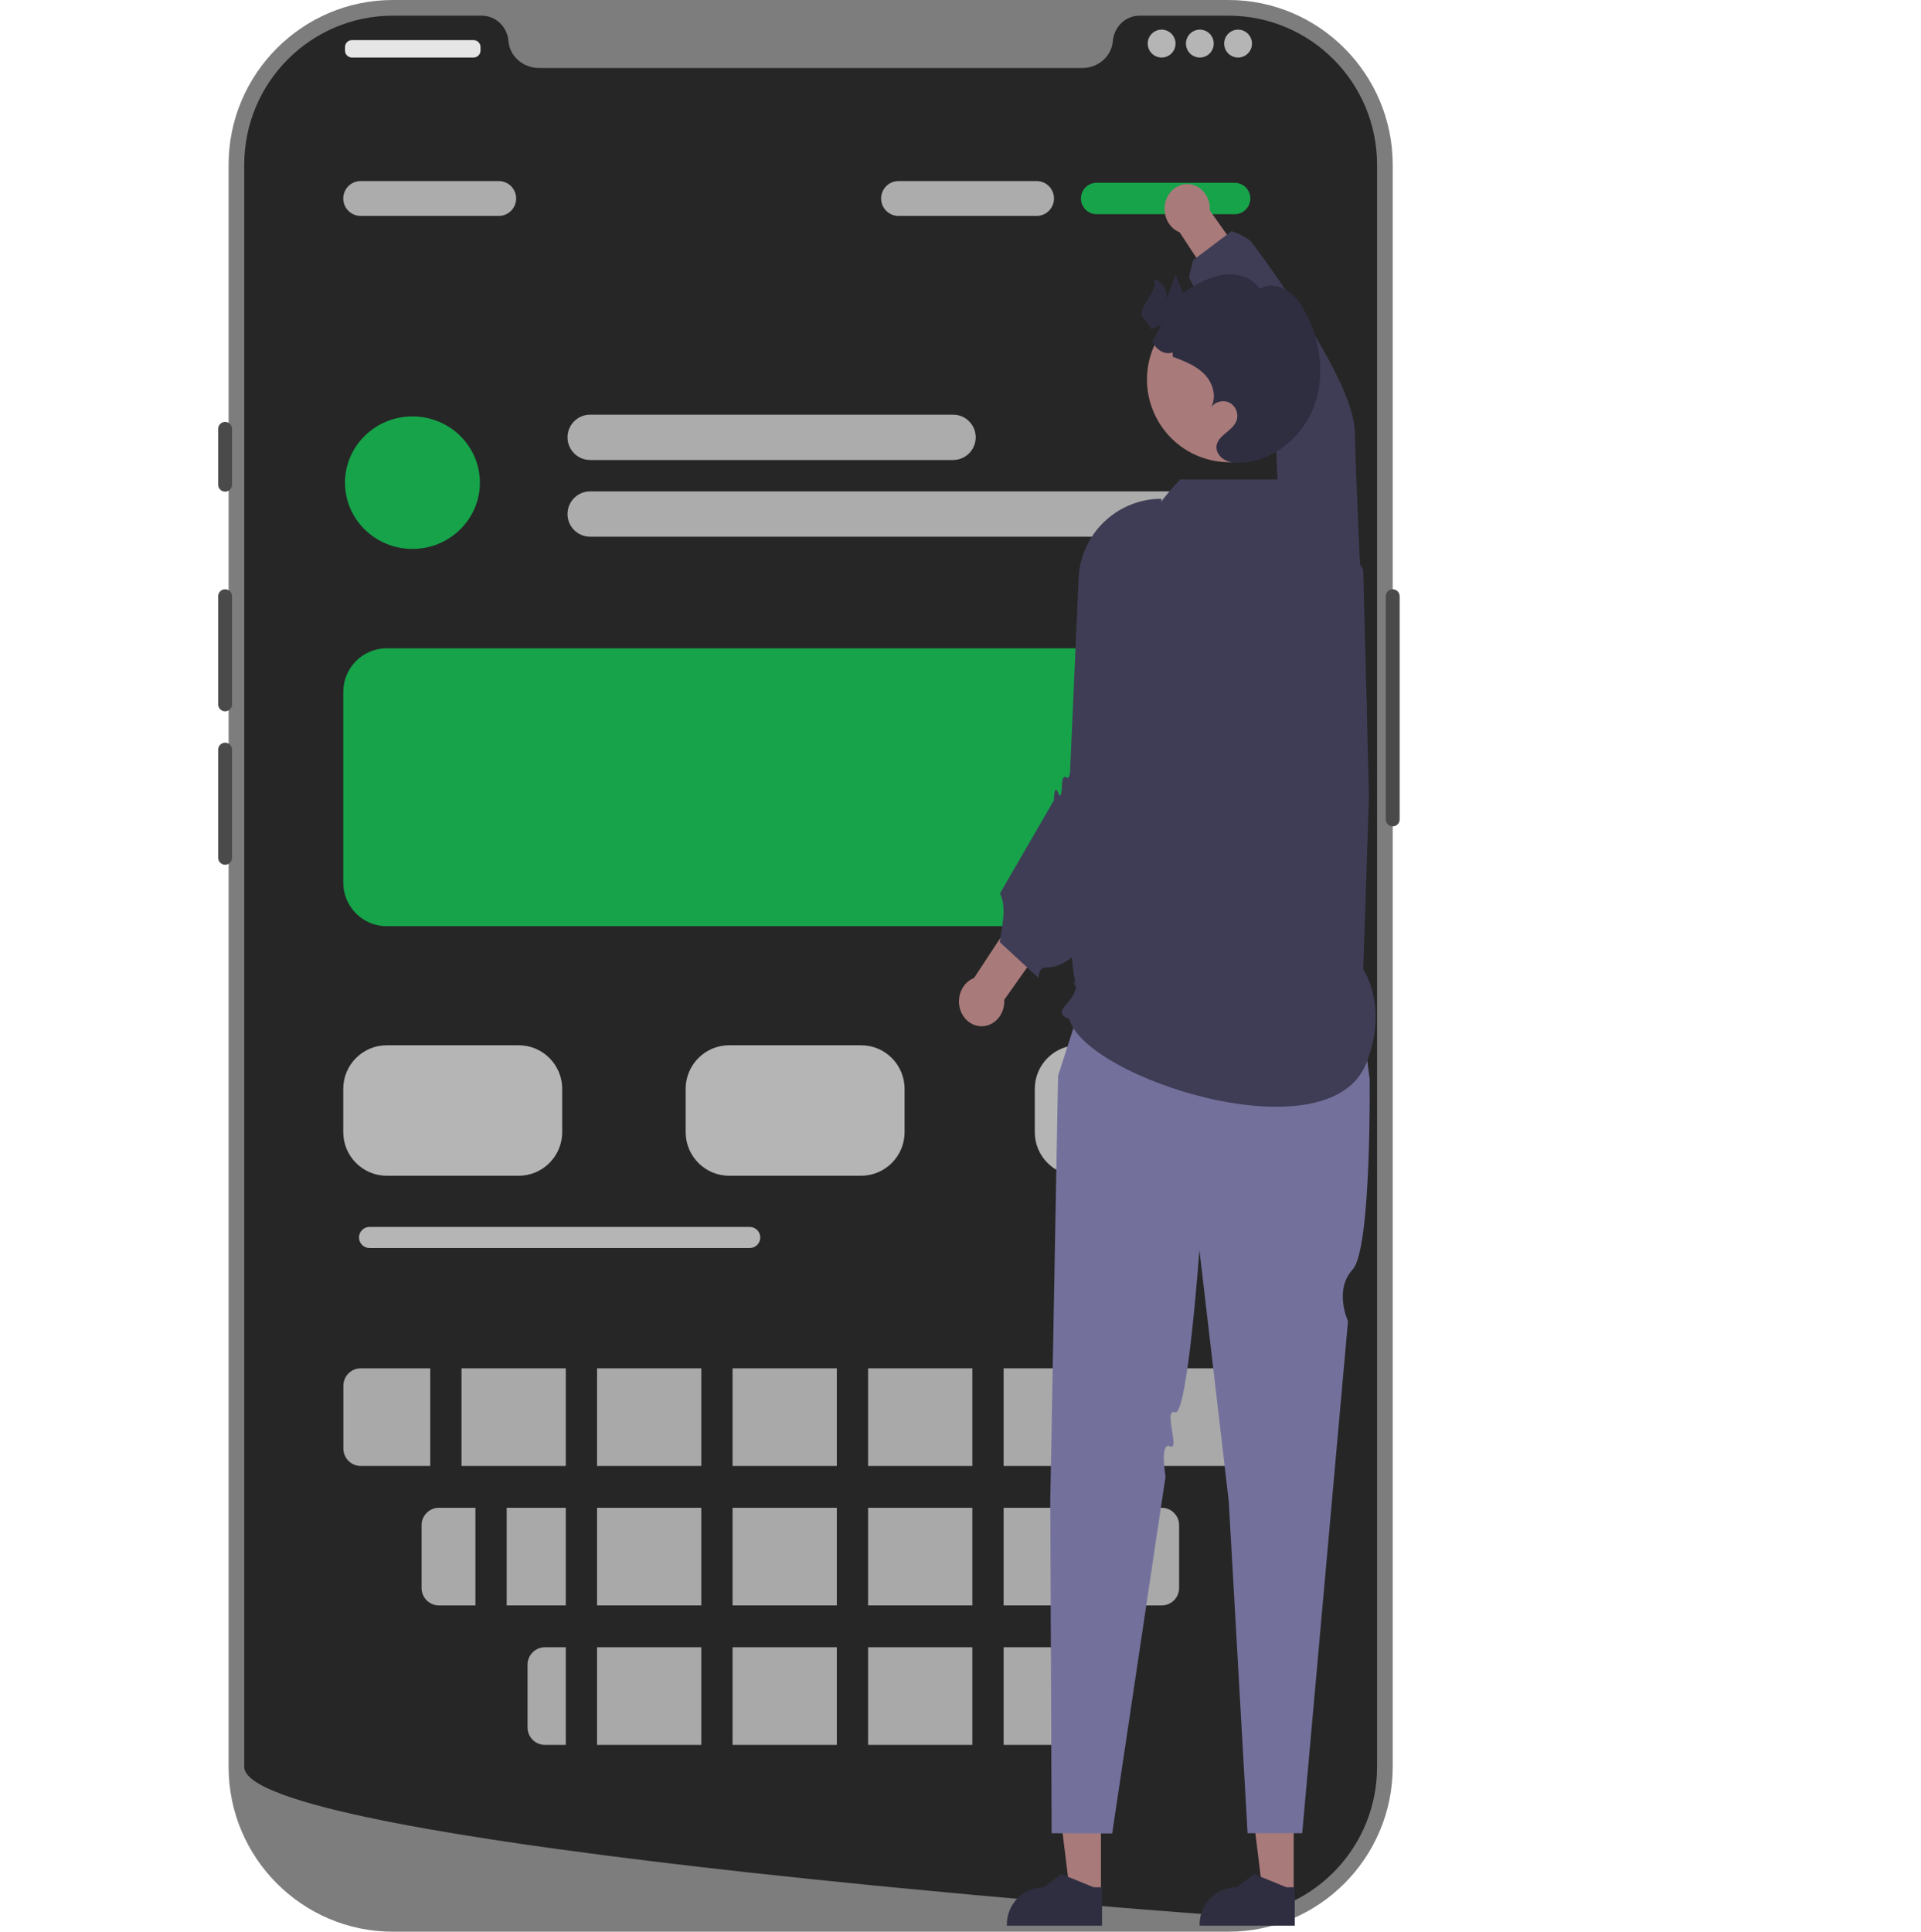 <svg width="551" height="554" viewBox="0 0 551 554" fill="none" xmlns="http://www.w3.org/2000/svg">
<path d="M352.349 554H112.687C86.705 554 65.566 532.792 65.566 506.724V47.276C65.566 21.208 86.705 0 112.687 0H352.349C378.331 0 399.469 21.208 399.469 47.276V506.724C399.469 532.792 378.331 554 352.349 554Z" fill="#7D7D7D"/>
<path d="M399.469 169C398.37 169 397.476 169.897 397.476 171V235C397.476 236.103 398.37 237 399.469 237C400.569 237 401.463 236.103 401.463 235V171C401.463 169.897 400.569 169 399.469 169Z" fill="#4A4A4A"/>
<path d="M394.984 47.276V506.716C394.984 529.406 377.382 547.966 355.125 549.406H355.115C354.786 549.426 354.458 549.446 354.119 549.456C353.531 549.486 352.942 549.496 352.344 549.496C352.344 549.496 350.152 549.336 346.145 549.036C342.098 548.736 336.207 548.286 328.862 547.696C326.659 547.526 324.336 547.336 321.885 547.136C317.001 546.736 311.638 546.296 305.887 545.796C303.595 545.606 301.222 545.396 298.8 545.186C286.421 544.116 272.557 542.866 257.935 541.446C255.463 541.216 252.971 540.976 250.459 540.726C249.801 540.656 249.134 540.596 248.466 540.526C238.04 539.496 227.325 538.386 216.571 537.206C215.903 537.136 215.235 537.066 214.577 536.996C196.048 534.946 177.449 532.716 160.046 530.316C146.66 528.476 133.982 526.536 122.599 524.526C118.891 523.866 115.323 523.206 111.914 522.536C111.247 522.406 110.579 522.276 109.921 522.136C85.83 517.296 70.052 512.076 70.052 506.716V47.276C70.052 23.646 89.139 4.496 112.692 4.496H138.148C142.215 4.496 145.484 7.676 145.833 11.746C145.863 12.016 145.893 12.286 145.943 12.556C146.68 16.646 150.418 19.496 154.564 19.496H310.472C314.618 19.496 318.356 16.646 319.094 12.556C319.143 12.286 319.173 12.016 319.203 11.746C319.552 7.676 322.821 4.496 326.888 4.496H352.344C375.897 4.496 394.984 23.646 394.984 47.276Z" fill="#262626"/>
<path d="M64.57 121C63.47 121 62.576 121.897 62.576 123V139C62.576 140.103 63.47 141 64.57 141C65.669 141 66.563 140.103 66.563 139V123C66.563 121.897 65.669 121 64.57 121Z" fill="#4A4A4A"/>
<path d="M64.57 169C63.47 169 62.576 169.897 62.576 171V202C62.576 203.103 63.47 204 64.57 204C65.669 204 66.563 203.103 66.563 202V171C66.563 169.897 65.669 169 64.57 169Z" fill="#4A4A4A"/>
<path d="M64.57 213C63.47 213 62.576 213.897 62.576 215V246C62.576 247.103 63.47 248 64.57 248C65.669 248 66.563 247.103 66.563 246V215C66.563 213.897 65.669 213 64.57 213Z" fill="#4A4A4A"/>
<path d="M135.836 11.5H100.95C99.849 11.5 98.957 12.396 98.957 13.5V14.5C98.957 15.605 99.849 16.5 100.95 16.5H135.836C136.936 16.5 137.829 15.605 137.829 14.5V13.5C137.829 12.396 136.936 11.5 135.836 11.5Z" fill="#E6E6E6"/>
<path d="M333.187 16.5C335.389 16.5 337.174 14.709 337.174 12.5C337.174 10.291 335.389 8.5 333.187 8.5C330.985 8.5 329.2 10.291 329.2 12.5C329.2 14.709 330.985 16.5 333.187 16.5Z" fill="#F2F2F2" fill-opacity="0.7"/>
<path d="M344.151 16.5C346.353 16.5 348.138 14.709 348.138 12.5C348.138 10.291 346.353 8.5 344.151 8.5C341.949 8.5 340.164 10.291 340.164 12.5C340.164 14.709 341.949 16.5 344.151 16.5Z" fill="#F2F2F2" fill-opacity="0.7"/>
<path d="M355.115 16.5C357.317 16.5 359.102 14.709 359.102 12.5C359.102 10.291 357.317 8.5 355.115 8.5C352.913 8.5 351.128 10.291 351.128 12.5C351.128 14.709 352.913 16.5 355.115 16.5Z" fill="#F2F2F2" fill-opacity="0.7"/>
<path d="M118.302 157.425C128.986 157.425 137.647 148.919 137.647 138.425C137.647 127.932 128.986 119.425 118.302 119.425C107.618 119.425 98.957 127.932 98.957 138.425C98.957 148.919 107.618 157.425 118.302 157.425Z" fill="#16A34A"/>
<path d="M273.386 131.925H169.257C165.685 131.925 162.779 129.009 162.779 125.425C162.779 121.841 165.685 118.925 169.257 118.925H273.386C276.958 118.925 279.865 121.841 279.865 125.425C279.865 129.009 276.958 131.925 273.386 131.925Z" fill="#E6E6E6" fill-opacity="0.7"/>
<path d="M105.989 351.877C104.327 351.877 102.975 353.234 102.975 354.901C102.975 356.569 104.327 357.925 105.989 357.925H215.053C216.715 357.925 218.068 356.569 218.068 354.901C218.068 353.234 216.715 351.877 215.053 351.877H105.989Z" fill="#F2F2F2" fill-opacity="0.7"/>
<path d="M354.648 153.925H169.257C165.685 153.925 162.779 151.009 162.779 147.425C162.779 143.841 165.685 140.925 169.257 140.925H354.648C358.22 140.925 361.127 143.841 361.127 147.425C361.127 151.009 358.22 153.925 354.648 153.925Z" fill="#E6E6E6" fill-opacity="0.7"/>
<path d="M143.062 61.925H103.442C100.694 61.925 98.458 59.682 98.458 56.925C98.458 54.169 100.694 51.925 103.442 51.925H143.062C145.81 51.925 148.045 54.169 148.045 56.925C148.045 59.682 145.81 61.925 143.062 61.925Z" fill="#E6E6E6" fill-opacity="0.7"/>
<path d="M354.15 52.425H314.53C312.053 52.425 310.045 54.44 310.045 56.925C310.045 59.411 312.053 61.425 314.53 61.425H354.15C356.627 61.425 358.635 59.411 358.635 56.925C358.635 54.44 356.627 52.425 354.15 52.425Z" fill="#16A34A"/>
<path d="M297.336 61.925H257.717C254.969 61.925 252.733 59.682 252.733 56.925C252.733 54.169 254.969 51.925 257.717 51.925H297.336C300.084 51.925 302.32 54.169 302.32 56.925C302.32 59.682 300.084 61.925 297.336 61.925Z" fill="#E6E6E6" fill-opacity="0.7"/>
<path d="M148.793 337.193H110.917C104.047 337.193 98.458 331.585 98.458 324.693V312.277C98.458 305.384 104.047 299.777 110.917 299.777H148.793C155.663 299.777 161.252 305.384 161.252 312.277V324.693C161.252 331.585 155.663 337.193 148.793 337.193Z" fill="#F2F2F2" fill-opacity="0.7"/>
<path d="M348.668 265.632H110.917C104.047 265.632 98.458 260.024 98.458 253.132V198.425C98.458 191.533 104.047 185.925 110.917 185.925H348.668C355.538 185.925 361.127 191.533 361.127 198.425V253.132C361.127 260.024 355.538 265.632 348.668 265.632Z" fill="#16A34A"/>
<path d="M347.141 337.193H309.265C302.395 337.193 296.806 331.585 296.806 324.693V312.277C296.806 305.384 302.395 299.777 309.265 299.777H347.141C354.011 299.777 359.6 305.384 359.6 312.277V324.693C359.6 331.585 354.011 337.193 347.141 337.193Z" fill="#F2F2F2" fill-opacity="0.7"/>
<path d="M247.002 337.193H209.126C202.256 337.193 196.667 331.585 196.667 324.693V312.277C196.667 305.384 202.256 299.777 209.126 299.777H247.002C253.872 299.777 259.461 305.384 259.461 312.277V324.693C259.461 331.585 253.872 337.193 247.002 337.193Z" fill="#F2F2F2" fill-opacity="0.7"/>
<path d="M162.28 392.425H132.378V420.425H162.28V392.425Z" fill="#E2E2E2" fill-opacity="0.7"/>
<path d="M162.28 432.425H145.336V460.425H162.28V432.425Z" fill="#E2E2E2" fill-opacity="0.7"/>
<path d="M201.152 432.425H171.251V460.425H201.152V432.425Z" fill="#E2E2E2" fill-opacity="0.7"/>
<path d="M201.152 472.425H171.251V500.425H201.152V472.425Z" fill="#E2E2E2" fill-opacity="0.7"/>
<path d="M240.025 432.425H210.123V460.425H240.025V432.425Z" fill="#E2E2E2" fill-opacity="0.7"/>
<path d="M201.152 392.425H171.251V420.425H201.152V392.425Z" fill="#E2E2E2" fill-opacity="0.7"/>
<path d="M240.025 392.425H210.123V420.425H240.025V392.425Z" fill="#E2E2E2" fill-opacity="0.7"/>
<path d="M317.769 392.425H287.868V420.425H317.769V392.425Z" fill="#E2E2E2" fill-opacity="0.7"/>
<path d="M240.025 472.425H210.123V500.425H240.025V472.425Z" fill="#E2E2E2" fill-opacity="0.7"/>
<path d="M278.897 392.425H248.995V420.425H278.897V392.425Z" fill="#E2E2E2" fill-opacity="0.7"/>
<path d="M333.219 432.425H313.782V460.425H333.219C335.971 460.425 338.202 458.186 338.202 455.425V437.425C338.202 434.664 335.971 432.425 333.219 432.425Z" fill="#E2E2E2" fill-opacity="0.7"/>
<path d="M162.28 472.425H156.3C153.547 472.425 151.316 474.664 151.316 477.425V495.425C151.316 498.186 153.547 500.425 156.3 500.425H162.28V472.425Z" fill="#E2E2E2" fill-opacity="0.7"/>
<path d="M278.897 472.425H248.995V500.425H278.897V472.425Z" fill="#E2E2E2" fill-opacity="0.7"/>
<path d="M355.645 392.425H326.74V420.425H355.645C358.397 420.425 360.629 418.186 360.629 415.425V397.425C360.629 394.664 358.397 392.425 355.645 392.425Z" fill="#E2E2E2" fill-opacity="0.7"/>
<path d="M304.812 472.847C304.201 472.579 303.528 472.425 302.818 472.425H287.868V500.425H302.818C303.528 500.425 304.201 500.271 304.812 500.003V472.847Z" fill="#E2E2E2" fill-opacity="0.7"/>
<path d="M278.897 432.425H248.995V460.425H278.897V432.425Z" fill="#E2E2E2" fill-opacity="0.7"/>
<path d="M304.812 432.425H287.868V460.425H304.812V432.425Z" fill="#E2E2E2" fill-opacity="0.7"/>
<path d="M136.365 432.425H125.9C123.147 432.425 120.916 434.664 120.916 437.425V455.425C120.916 458.186 123.147 460.425 125.9 460.425H136.365V432.425Z" fill="#E2E2E2" fill-opacity="0.7"/>
<path d="M123.408 392.425H103.473C100.721 392.425 98.49 394.664 98.49 397.425V415.425C98.49 418.186 100.721 420.425 103.473 420.425H123.408V392.425Z" fill="#E2E2E2" fill-opacity="0.7"/>
<path d="M315.788 542.98L306.908 542.979L302.683 508.615L315.789 508.616L315.788 542.98Z" fill="#A97A7A"/>
<path d="M316.1 552.274L288.793 552.273V551.926C288.793 546.037 293.552 541.263 299.422 541.263L304.41 537.466L313.717 541.264L316.101 541.264L316.1 552.274Z" fill="#2F2E41"/>
<path d="M371.071 542.98L362.192 542.979L357.967 508.615L371.073 508.616L371.071 542.98Z" fill="#A97A7A"/>
<path d="M371.384 552.274L344.077 552.273V551.926C344.077 546.037 348.836 541.263 354.706 541.263L359.694 537.466L369.001 541.264L371.384 541.264L371.384 552.274Z" fill="#2F2E41"/>
<path d="M389.007 279.824H312.742L303.484 308.517L301.25 430.541L301.642 525.757L319.01 525.822L334.306 423.474C334.306 423.474 332.604 413.406 335.601 414.806C338.598 416.205 333.533 403.852 337.063 405.029C340.592 406.205 344.026 358.436 344.026 358.436L352.442 430.541L357.847 525.757H373.51L386.647 378.897C386.647 378.897 382.522 370.008 387.97 364.106C393.418 358.205 392.86 309.442 392.86 309.442L389.007 279.824Z" fill="#73719C"/>
<path d="M391.017 278.012C391.017 278.012 398.329 288.461 391.95 304.829C381.347 332.033 311.01 309.152 306.703 292.205C300.086 289.913 311.117 286.561 307.87 281.002C307.672 280.664 309.693 288.205 308.091 279.86C305.52 266.467 309.934 225.319 309.934 225.319L311.392 200.9C312.804 177.247 322.389 154.828 338.497 137.499L375.121 137.499L391.017 163.383L392.664 228.259L391.017 278.012Z" fill="#3F3D56"/>
<path d="M279.382 280.48L290.738 263.208L300.641 268.945L288.043 286.738C288.082 287.424 288.033 288.129 287.881 288.833C287.055 292.663 283.553 295.034 280.06 294.128C276.567 293.222 274.405 289.382 275.231 285.551C275.758 283.108 277.375 281.264 279.382 280.48Z" fill="#A97A7A"/>
<path d="M333.133 143.046C320.412 143.046 309.944 153.092 309.38 165.842L306.951 220.771C306.951 220.771 306.933 223.821 305.808 222.918C304.683 222.015 304.588 225.21 304.588 225.21C304.588 225.21 304.537 230.096 303.476 227.299C302.414 224.502 302.27 229.563 302.27 229.563L286.82 256.234C288.896 260.541 287.283 265.867 286.769 270.205L297.878 280.464C297.878 280.464 297.781 277.384 300.175 277.436C314.855 277.754 329.885 237.972 329.632 223.258C329.344 206.469 333.133 143.046 333.133 143.046Z" fill="#3F3D56"/>
<path d="M338.352 66.624L349.707 83.896L359.611 78.159L347.012 60.366C347.052 59.679 347.003 58.975 346.851 58.271C346.024 54.44 342.523 52.07 339.029 52.976C335.536 53.882 333.374 57.722 334.201 61.553C334.728 63.995 336.345 65.84 338.352 66.624Z" fill="#A97A7A"/>
<path d="M392.102 204.058C379.381 204.058 368.914 194.012 368.35 181.261L365.92 126.333C365.92 126.333 365.902 123.282 364.777 124.186C363.652 125.089 363.557 121.894 363.557 121.894C363.557 121.894 363.506 117.008 362.445 119.805C361.384 122.602 361.239 117.54 361.239 117.54L341.036 79.589L342.183 74.638L353.24 66.319C353.24 66.319 357.708 67.746 359.145 69.668C366.395 79.365 388.333 109.834 388.602 123.845C388.923 140.634 392.102 204.058 392.102 204.058Z" fill="#3F3D56"/>
<path d="M347.264 131.948C347.806 132.073 348.347 132.182 348.889 132.265C350.572 132.541 352.255 132.625 353.897 132.525C358.88 132.265 363.58 130.418 367.38 127.375C371.396 124.164 374.396 119.624 375.654 114.224C378.613 101.474 370.705 88.716 357.997 85.748C345.472 82.814 332.948 90.472 329.748 102.895C329.698 103.088 329.648 103.272 329.606 103.464C326.648 116.222 334.548 128.971 347.264 131.948Z" fill="#A97A7A"/>
<path d="M376.883 116.626C373.584 125.362 365.236 132.286 355.93 132.702C354.345 132.766 352.696 132.646 351.296 131.888C349.886 131.139 348.799 129.632 348.918 128.042C349.167 124.909 353.415 123.707 354.613 120.795C355.405 118.872 354.493 116.404 352.632 115.47C350.77 114.546 348.255 115.285 347.195 117.088C349.13 114.13 347.997 109.961 345.555 107.419C343.123 104.867 339.704 103.564 336.406 102.325L336.332 101.068C334.001 101.964 331.458 100.162 330.444 97.823C331.624 96.39 332.37 94.652 333.089 92.942C332.121 93.626 331.043 94.125 329.901 94.43C329.965 92.397 326.925 91.426 327.441 89.429C328.159 86.656 332.315 82.505 330.951 79.991C333.494 80.712 335.153 83.689 334.434 86.24C335.346 83.744 336.258 81.248 337.171 78.743C337.88 80.481 338.59 82.219 339.308 83.948C342.782 81.775 346.375 79.566 350.411 78.872C354.447 78.17 359.091 79.353 361.348 82.792C363.698 81.359 366.849 81.803 369.171 83.291C371.493 84.779 373.114 87.137 374.413 89.577C378.818 97.805 380.181 107.899 376.883 116.626Z" fill="#2F2E41"/>
</svg>
